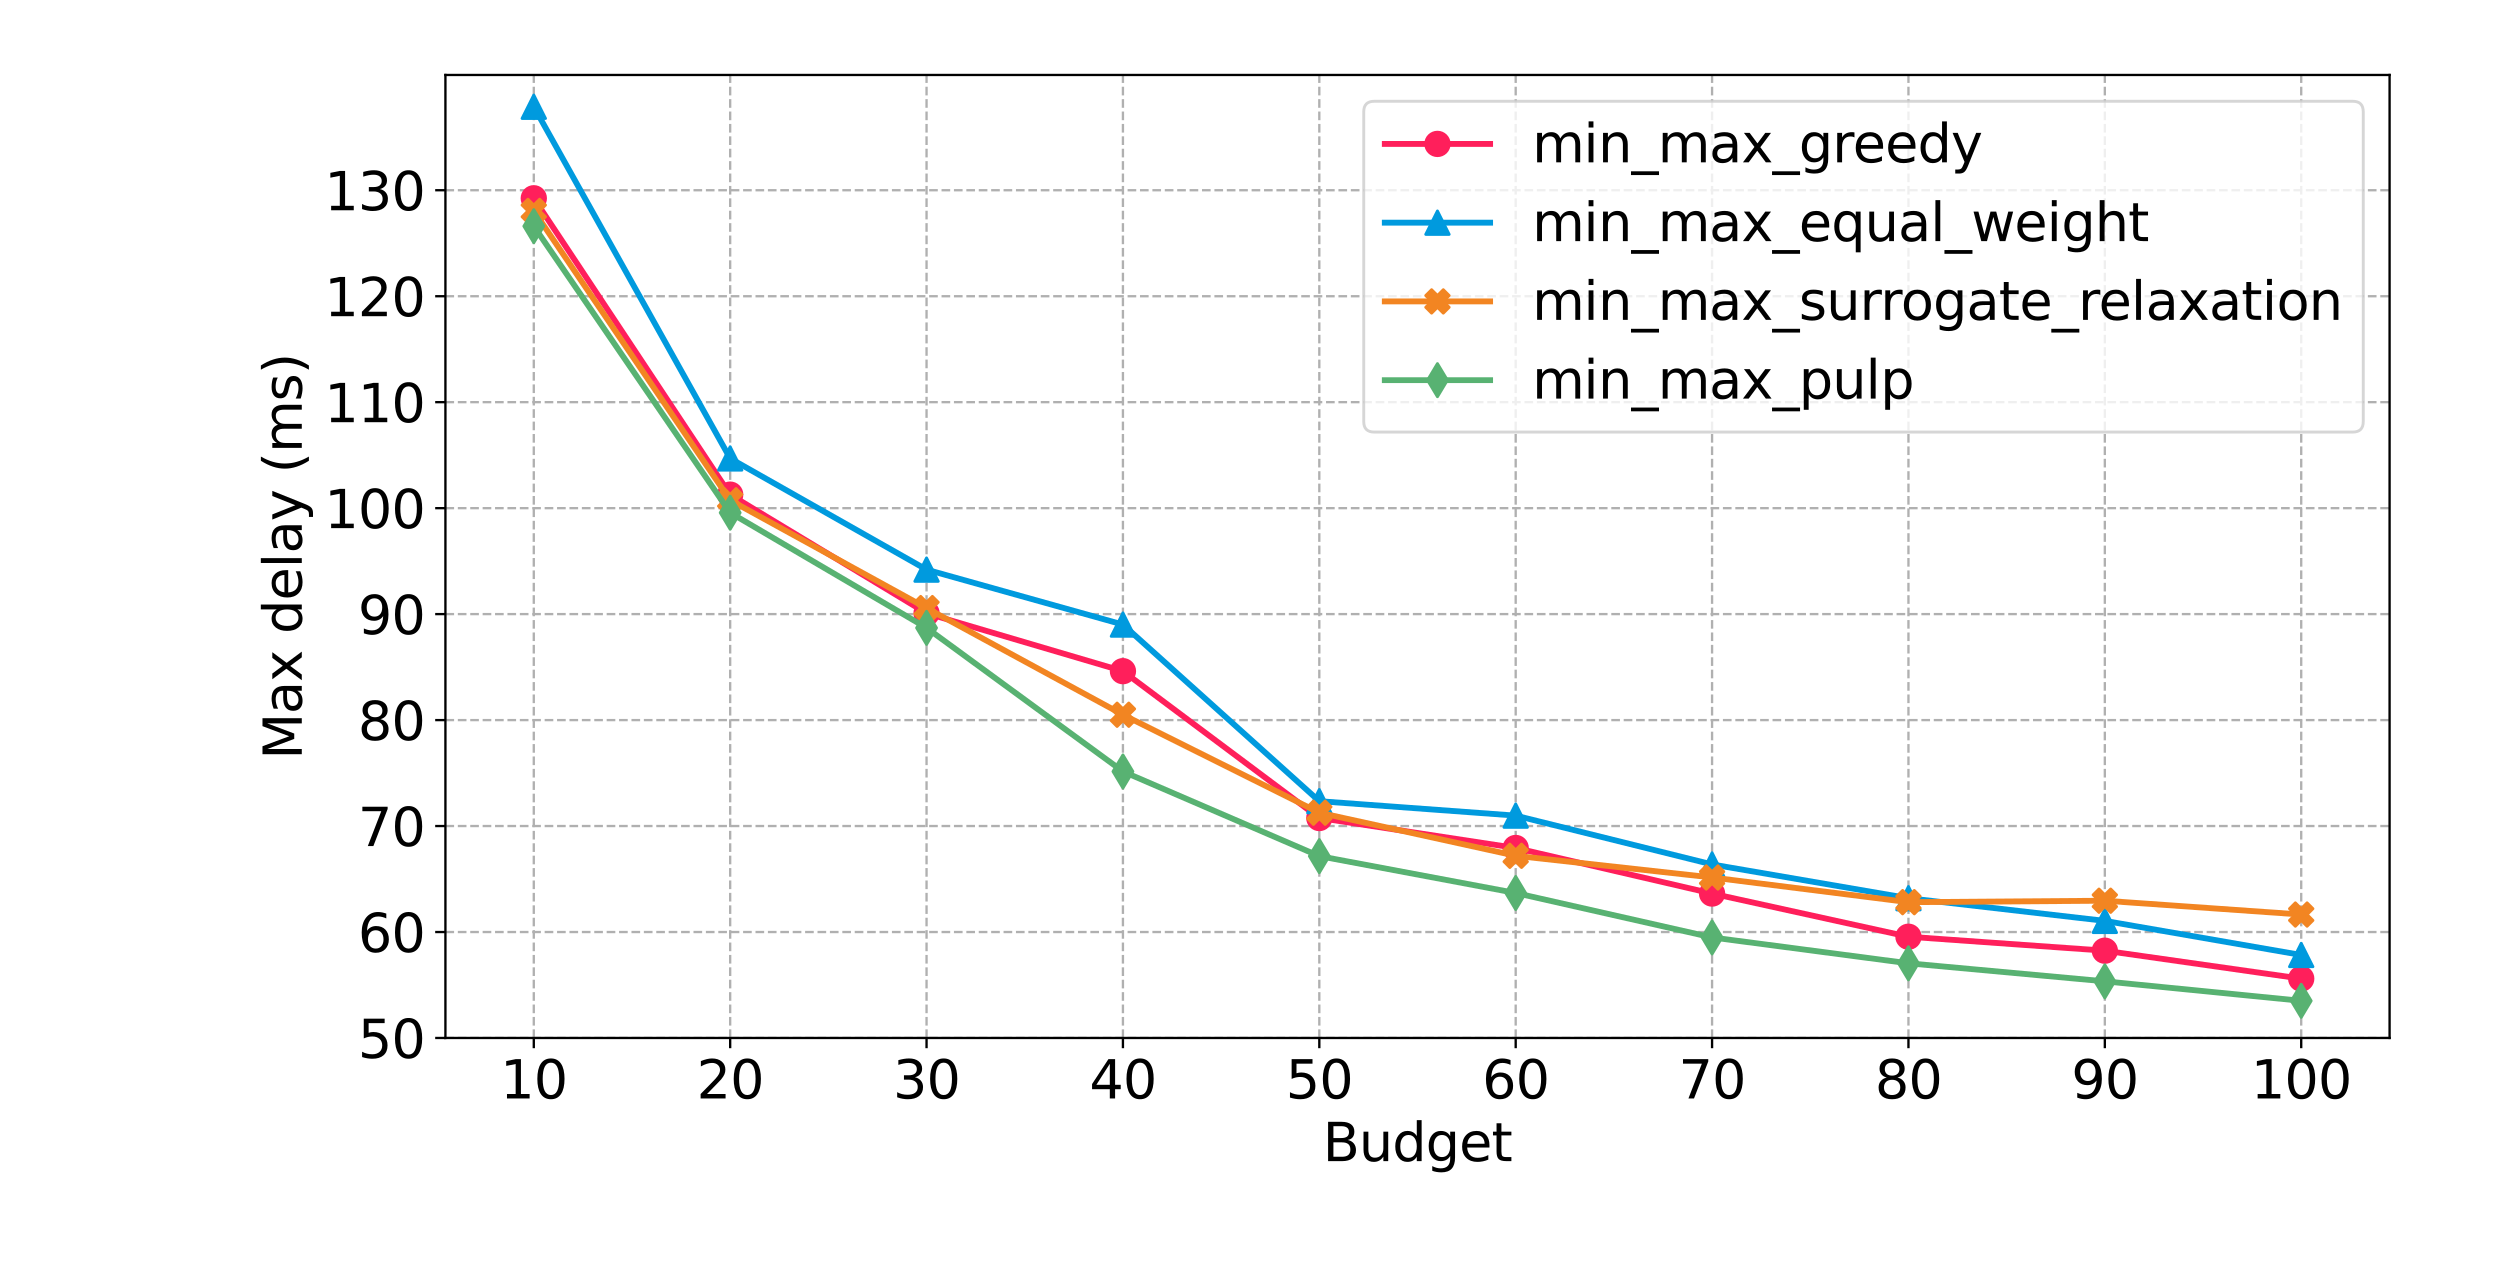 <?xml version="1.0" encoding="utf-8" standalone="no"?>
<!DOCTYPE svg PUBLIC "-//W3C//DTD SVG 1.1//EN"
  "http://www.w3.org/Graphics/SVG/1.1/DTD/svg11.dtd">
<svg height="437.04pt" version="1.1" viewBox="0 0 854.64 437.04" width="854.64pt" xmlns="http://www.w3.org/2000/svg" xmlns:xlink="http://www.w3.org/1999/xlink">
 <defs>
  <style type="text/css">*{stroke-linecap:butt;stroke-linejoin:round;}</style>
 </defs>
 <g id="figure_1">
  <g id="patch_1">
   <path d="M 0 437.04 
L 854.64 437.04 
L 854.64 0 
L 0 0 
z
" style="fill:#ffffff;"/>
  </g>
  <g id="axes_1">
   <g id="patch_2">
    <path d="M 152.27 354.842 
L 816.893 354.842 
L 816.893 25.623 
L 152.27 25.623 
z
" style="fill:#ffffff;"/>
   </g>
   <g id="matplotlib.axis_1">
    <g id="xtick_1">
     <g id="line2d_1">
      <path clip-path="url(#p3d2bd36a4d)" d="M 182.48 354.842 
L 182.48 25.623 
" style="fill:none;stroke:#b0b0b0;stroke-dasharray:2.96,1.28;stroke-dashoffset:0;stroke-width:0.8;"/>
     </g>
     <g id="line2d_2">
      <defs>
       <path d="M 0 0 
L 0 3.5 
" id="mdceca260d7" style="stroke:#000000;stroke-width:0.8;"/>
      </defs>
      <g>
       <use style="stroke:#000000;stroke-width:0.8;" x="182.48" xlink:href="#mdceca260d7" y="354.842"/>
      </g>
     </g>
     <g id="text_1">
      <!-- 10 -->
      <g transform="translate(171.027 375.519)scale(0.18 -0.18)">
       <defs>
        <path d="M 794 531 
L 1825 531 
L 1825 4091 
L 703 3866 
L 703 4441 
L 1819 4666 
L 2450 4666 
L 2450 531 
L 3481 531 
L 3481 0 
L 794 0 
L 794 531 
z
" id="DejaVuSans-31" transform="scale(0.016)"/>
        <path d="M 2034 4250 
Q 1547 4250 1301 3770 
Q 1056 3291 1056 2328 
Q 1056 1369 1301 889 
Q 1547 409 2034 409 
Q 2525 409 2770 889 
Q 3016 1369 3016 2328 
Q 3016 3291 2770 3770 
Q 2525 4250 2034 4250 
z
M 2034 4750 
Q 2819 4750 3233 4129 
Q 3647 3509 3647 2328 
Q 3647 1150 3233 529 
Q 2819 -91 2034 -91 
Q 1250 -91 836 529 
Q 422 1150 422 2328 
Q 422 3509 836 4129 
Q 1250 4750 2034 4750 
z
" id="DejaVuSans-30" transform="scale(0.016)"/>
       </defs>
       <use xlink:href="#DejaVuSans-31"/>
       <use x="63.623" xlink:href="#DejaVuSans-30"/>
      </g>
     </g>
    </g>
    <g id="xtick_2">
     <g id="line2d_3">
      <path clip-path="url(#p3d2bd36a4d)" d="M 249.614 354.842 
L 249.614 25.623 
" style="fill:none;stroke:#b0b0b0;stroke-dasharray:2.96,1.28;stroke-dashoffset:0;stroke-width:0.8;"/>
     </g>
     <g id="line2d_4">
      <g>
       <use style="stroke:#000000;stroke-width:0.8;" x="249.614" xlink:href="#mdceca260d7" y="354.842"/>
      </g>
     </g>
     <g id="text_2">
      <!-- 20 -->
      <g transform="translate(238.161 375.519)scale(0.18 -0.18)">
       <defs>
        <path d="M 1228 531 
L 3431 531 
L 3431 0 
L 469 0 
L 469 531 
Q 828 903 1448 1529 
Q 2069 2156 2228 2338 
Q 2531 2678 2651 2914 
Q 2772 3150 2772 3378 
Q 2772 3750 2511 3984 
Q 2250 4219 1831 4219 
Q 1534 4219 1204 4116 
Q 875 4013 500 3803 
L 500 4441 
Q 881 4594 1212 4672 
Q 1544 4750 1819 4750 
Q 2544 4750 2975 4387 
Q 3406 4025 3406 3419 
Q 3406 3131 3298 2873 
Q 3191 2616 2906 2266 
Q 2828 2175 2409 1742 
Q 1991 1309 1228 531 
z
" id="DejaVuSans-32" transform="scale(0.016)"/>
       </defs>
       <use xlink:href="#DejaVuSans-32"/>
       <use x="63.623" xlink:href="#DejaVuSans-30"/>
      </g>
     </g>
    </g>
    <g id="xtick_3">
     <g id="line2d_5">
      <path clip-path="url(#p3d2bd36a4d)" d="M 316.747 354.842 
L 316.747 25.623 
" style="fill:none;stroke:#b0b0b0;stroke-dasharray:2.96,1.28;stroke-dashoffset:0;stroke-width:0.8;"/>
     </g>
     <g id="line2d_6">
      <g>
       <use style="stroke:#000000;stroke-width:0.8;" x="316.747" xlink:href="#mdceca260d7" y="354.842"/>
      </g>
     </g>
     <g id="text_3">
      <!-- 30 -->
      <g transform="translate(305.295 375.519)scale(0.18 -0.18)">
       <defs>
        <path d="M 2597 2516 
Q 3050 2419 3304 2112 
Q 3559 1806 3559 1356 
Q 3559 666 3084 287 
Q 2609 -91 1734 -91 
Q 1441 -91 1130 -33 
Q 819 25 488 141 
L 488 750 
Q 750 597 1062 519 
Q 1375 441 1716 441 
Q 2309 441 2620 675 
Q 2931 909 2931 1356 
Q 2931 1769 2642 2001 
Q 2353 2234 1838 2234 
L 1294 2234 
L 1294 2753 
L 1863 2753 
Q 2328 2753 2575 2939 
Q 2822 3125 2822 3475 
Q 2822 3834 2567 4026 
Q 2313 4219 1838 4219 
Q 1578 4219 1281 4162 
Q 984 4106 628 3988 
L 628 4550 
Q 988 4650 1302 4700 
Q 1616 4750 1894 4750 
Q 2613 4750 3031 4423 
Q 3450 4097 3450 3541 
Q 3450 3153 3228 2886 
Q 3006 2619 2597 2516 
z
" id="DejaVuSans-33" transform="scale(0.016)"/>
       </defs>
       <use xlink:href="#DejaVuSans-33"/>
       <use x="63.623" xlink:href="#DejaVuSans-30"/>
      </g>
     </g>
    </g>
    <g id="xtick_4">
     <g id="line2d_7">
      <path clip-path="url(#p3d2bd36a4d)" d="M 383.881 354.842 
L 383.881 25.623 
" style="fill:none;stroke:#b0b0b0;stroke-dasharray:2.96,1.28;stroke-dashoffset:0;stroke-width:0.8;"/>
     </g>
     <g id="line2d_8">
      <g>
       <use style="stroke:#000000;stroke-width:0.8;" x="383.881" xlink:href="#mdceca260d7" y="354.842"/>
      </g>
     </g>
     <g id="text_4">
      <!-- 40 -->
      <g transform="translate(372.428 375.519)scale(0.18 -0.18)">
       <defs>
        <path d="M 2419 4116 
L 825 1625 
L 2419 1625 
L 2419 4116 
z
M 2253 4666 
L 3047 4666 
L 3047 1625 
L 3713 1625 
L 3713 1100 
L 3047 1100 
L 3047 0 
L 2419 0 
L 2419 1100 
L 313 1100 
L 313 1709 
L 2253 4666 
z
" id="DejaVuSans-34" transform="scale(0.016)"/>
       </defs>
       <use xlink:href="#DejaVuSans-34"/>
       <use x="63.623" xlink:href="#DejaVuSans-30"/>
      </g>
     </g>
    </g>
    <g id="xtick_5">
     <g id="line2d_9">
      <path clip-path="url(#p3d2bd36a4d)" d="M 451.015 354.842 
L 451.015 25.623 
" style="fill:none;stroke:#b0b0b0;stroke-dasharray:2.96,1.28;stroke-dashoffset:0;stroke-width:0.8;"/>
     </g>
     <g id="line2d_10">
      <g>
       <use style="stroke:#000000;stroke-width:0.8;" x="451.015" xlink:href="#mdceca260d7" y="354.842"/>
      </g>
     </g>
     <g id="text_5">
      <!-- 50 -->
      <g transform="translate(439.562 375.519)scale(0.18 -0.18)">
       <defs>
        <path d="M 691 4666 
L 3169 4666 
L 3169 4134 
L 1269 4134 
L 1269 2991 
Q 1406 3038 1543 3061 
Q 1681 3084 1819 3084 
Q 2600 3084 3056 2656 
Q 3513 2228 3513 1497 
Q 3513 744 3044 326 
Q 2575 -91 1722 -91 
Q 1428 -91 1123 -41 
Q 819 9 494 109 
L 494 744 
Q 775 591 1075 516 
Q 1375 441 1709 441 
Q 2250 441 2565 725 
Q 2881 1009 2881 1497 
Q 2881 1984 2565 2268 
Q 2250 2553 1709 2553 
Q 1456 2553 1204 2497 
Q 953 2441 691 2322 
L 691 4666 
z
" id="DejaVuSans-35" transform="scale(0.016)"/>
       </defs>
       <use xlink:href="#DejaVuSans-35"/>
       <use x="63.623" xlink:href="#DejaVuSans-30"/>
      </g>
     </g>
    </g>
    <g id="xtick_6">
     <g id="line2d_11">
      <path clip-path="url(#p3d2bd36a4d)" d="M 518.148 354.842 
L 518.148 25.623 
" style="fill:none;stroke:#b0b0b0;stroke-dasharray:2.96,1.28;stroke-dashoffset:0;stroke-width:0.8;"/>
     </g>
     <g id="line2d_12">
      <g>
       <use style="stroke:#000000;stroke-width:0.8;" x="518.148" xlink:href="#mdceca260d7" y="354.842"/>
      </g>
     </g>
     <g id="text_6">
      <!-- 60 -->
      <g transform="translate(506.696 375.519)scale(0.18 -0.18)">
       <defs>
        <path d="M 2113 2584 
Q 1688 2584 1439 2293 
Q 1191 2003 1191 1497 
Q 1191 994 1439 701 
Q 1688 409 2113 409 
Q 2538 409 2786 701 
Q 3034 994 3034 1497 
Q 3034 2003 2786 2293 
Q 2538 2584 2113 2584 
z
M 3366 4563 
L 3366 3988 
Q 3128 4100 2886 4159 
Q 2644 4219 2406 4219 
Q 1781 4219 1451 3797 
Q 1122 3375 1075 2522 
Q 1259 2794 1537 2939 
Q 1816 3084 2150 3084 
Q 2853 3084 3261 2657 
Q 3669 2231 3669 1497 
Q 3669 778 3244 343 
Q 2819 -91 2113 -91 
Q 1303 -91 875 529 
Q 447 1150 447 2328 
Q 447 3434 972 4092 
Q 1497 4750 2381 4750 
Q 2619 4750 2861 4703 
Q 3103 4656 3366 4563 
z
" id="DejaVuSans-36" transform="scale(0.016)"/>
       </defs>
       <use xlink:href="#DejaVuSans-36"/>
       <use x="63.623" xlink:href="#DejaVuSans-30"/>
      </g>
     </g>
    </g>
    <g id="xtick_7">
     <g id="line2d_13">
      <path clip-path="url(#p3d2bd36a4d)" d="M 585.282 354.842 
L 585.282 25.623 
" style="fill:none;stroke:#b0b0b0;stroke-dasharray:2.96,1.28;stroke-dashoffset:0;stroke-width:0.8;"/>
     </g>
     <g id="line2d_14">
      <g>
       <use style="stroke:#000000;stroke-width:0.8;" x="585.282" xlink:href="#mdceca260d7" y="354.842"/>
      </g>
     </g>
     <g id="text_7">
      <!-- 70 -->
      <g transform="translate(573.829 375.519)scale(0.18 -0.18)">
       <defs>
        <path d="M 525 4666 
L 3525 4666 
L 3525 4397 
L 1831 0 
L 1172 0 
L 2766 4134 
L 525 4134 
L 525 4666 
z
" id="DejaVuSans-37" transform="scale(0.016)"/>
       </defs>
       <use xlink:href="#DejaVuSans-37"/>
       <use x="63.623" xlink:href="#DejaVuSans-30"/>
      </g>
     </g>
    </g>
    <g id="xtick_8">
     <g id="line2d_15">
      <path clip-path="url(#p3d2bd36a4d)" d="M 652.415 354.842 
L 652.415 25.623 
" style="fill:none;stroke:#b0b0b0;stroke-dasharray:2.96,1.28;stroke-dashoffset:0;stroke-width:0.8;"/>
     </g>
     <g id="line2d_16">
      <g>
       <use style="stroke:#000000;stroke-width:0.8;" x="652.415" xlink:href="#mdceca260d7" y="354.842"/>
      </g>
     </g>
     <g id="text_8">
      <!-- 80 -->
      <g transform="translate(640.963 375.519)scale(0.18 -0.18)">
       <defs>
        <path d="M 2034 2216 
Q 1584 2216 1326 1975 
Q 1069 1734 1069 1313 
Q 1069 891 1326 650 
Q 1584 409 2034 409 
Q 2484 409 2743 651 
Q 3003 894 3003 1313 
Q 3003 1734 2745 1975 
Q 2488 2216 2034 2216 
z
M 1403 2484 
Q 997 2584 770 2862 
Q 544 3141 544 3541 
Q 544 4100 942 4425 
Q 1341 4750 2034 4750 
Q 2731 4750 3128 4425 
Q 3525 4100 3525 3541 
Q 3525 3141 3298 2862 
Q 3072 2584 2669 2484 
Q 3125 2378 3379 2068 
Q 3634 1759 3634 1313 
Q 3634 634 3220 271 
Q 2806 -91 2034 -91 
Q 1263 -91 848 271 
Q 434 634 434 1313 
Q 434 1759 690 2068 
Q 947 2378 1403 2484 
z
M 1172 3481 
Q 1172 3119 1398 2916 
Q 1625 2713 2034 2713 
Q 2441 2713 2670 2916 
Q 2900 3119 2900 3481 
Q 2900 3844 2670 4047 
Q 2441 4250 2034 4250 
Q 1625 4250 1398 4047 
Q 1172 3844 1172 3481 
z
" id="DejaVuSans-38" transform="scale(0.016)"/>
       </defs>
       <use xlink:href="#DejaVuSans-38"/>
       <use x="63.623" xlink:href="#DejaVuSans-30"/>
      </g>
     </g>
    </g>
    <g id="xtick_9">
     <g id="line2d_17">
      <path clip-path="url(#p3d2bd36a4d)" d="M 719.549 354.842 
L 719.549 25.623 
" style="fill:none;stroke:#b0b0b0;stroke-dasharray:2.96,1.28;stroke-dashoffset:0;stroke-width:0.8;"/>
     </g>
     <g id="line2d_18">
      <g>
       <use style="stroke:#000000;stroke-width:0.8;" x="719.549" xlink:href="#mdceca260d7" y="354.842"/>
      </g>
     </g>
     <g id="text_9">
      <!-- 90 -->
      <g transform="translate(708.097 375.519)scale(0.18 -0.18)">
       <defs>
        <path d="M 703 97 
L 703 672 
Q 941 559 1184 500 
Q 1428 441 1663 441 
Q 2288 441 2617 861 
Q 2947 1281 2994 2138 
Q 2813 1869 2534 1725 
Q 2256 1581 1919 1581 
Q 1219 1581 811 2004 
Q 403 2428 403 3163 
Q 403 3881 828 4315 
Q 1253 4750 1959 4750 
Q 2769 4750 3195 4129 
Q 3622 3509 3622 2328 
Q 3622 1225 3098 567 
Q 2575 -91 1691 -91 
Q 1453 -91 1209 -44 
Q 966 3 703 97 
z
M 1959 2075 
Q 2384 2075 2632 2365 
Q 2881 2656 2881 3163 
Q 2881 3666 2632 3958 
Q 2384 4250 1959 4250 
Q 1534 4250 1286 3958 
Q 1038 3666 1038 3163 
Q 1038 2656 1286 2365 
Q 1534 2075 1959 2075 
z
" id="DejaVuSans-39" transform="scale(0.016)"/>
       </defs>
       <use xlink:href="#DejaVuSans-39"/>
       <use x="63.623" xlink:href="#DejaVuSans-30"/>
      </g>
     </g>
    </g>
    <g id="xtick_10">
     <g id="line2d_19">
      <path clip-path="url(#p3d2bd36a4d)" d="M 786.683 354.842 
L 786.683 25.623 
" style="fill:none;stroke:#b0b0b0;stroke-dasharray:2.96,1.28;stroke-dashoffset:0;stroke-width:0.8;"/>
     </g>
     <g id="line2d_20">
      <g>
       <use style="stroke:#000000;stroke-width:0.8;" x="786.683" xlink:href="#mdceca260d7" y="354.842"/>
      </g>
     </g>
     <g id="text_10">
      <!-- 100 -->
      <g transform="translate(769.504 375.519)scale(0.18 -0.18)">
       <use xlink:href="#DejaVuSans-31"/>
       <use x="63.623" xlink:href="#DejaVuSans-30"/>
       <use x="127.246" xlink:href="#DejaVuSans-30"/>
      </g>
     </g>
    </g>
    <g id="text_11">
     <!-- Budget -->
     <g transform="translate(452.209 396.94)scale(0.18 -0.18)">
      <defs>
       <path d="M 1259 2228 
L 1259 519 
L 2272 519 
Q 2781 519 3026 730 
Q 3272 941 3272 1375 
Q 3272 1813 3026 2020 
Q 2781 2228 2272 2228 
L 1259 2228 
z
M 1259 4147 
L 1259 2741 
L 2194 2741 
Q 2656 2741 2882 2914 
Q 3109 3088 3109 3444 
Q 3109 3797 2882 3972 
Q 2656 4147 2194 4147 
L 1259 4147 
z
M 628 4666 
L 2241 4666 
Q 2963 4666 3353 4366 
Q 3744 4066 3744 3513 
Q 3744 3084 3544 2831 
Q 3344 2578 2956 2516 
Q 3422 2416 3680 2098 
Q 3938 1781 3938 1306 
Q 3938 681 3513 340 
Q 3088 0 2303 0 
L 628 0 
L 628 4666 
z
" id="DejaVuSans-42" transform="scale(0.016)"/>
       <path d="M 544 1381 
L 544 3500 
L 1119 3500 
L 1119 1403 
Q 1119 906 1312 657 
Q 1506 409 1894 409 
Q 2359 409 2629 706 
Q 2900 1003 2900 1516 
L 2900 3500 
L 3475 3500 
L 3475 0 
L 2900 0 
L 2900 538 
Q 2691 219 2414 64 
Q 2138 -91 1772 -91 
Q 1169 -91 856 284 
Q 544 659 544 1381 
z
M 1991 3584 
L 1991 3584 
z
" id="DejaVuSans-75" transform="scale(0.016)"/>
       <path d="M 2906 2969 
L 2906 4863 
L 3481 4863 
L 3481 0 
L 2906 0 
L 2906 525 
Q 2725 213 2448 61 
Q 2172 -91 1784 -91 
Q 1150 -91 751 415 
Q 353 922 353 1747 
Q 353 2572 751 3078 
Q 1150 3584 1784 3584 
Q 2172 3584 2448 3432 
Q 2725 3281 2906 2969 
z
M 947 1747 
Q 947 1113 1208 752 
Q 1469 391 1925 391 
Q 2381 391 2643 752 
Q 2906 1113 2906 1747 
Q 2906 2381 2643 2742 
Q 2381 3103 1925 3103 
Q 1469 3103 1208 2742 
Q 947 2381 947 1747 
z
" id="DejaVuSans-64" transform="scale(0.016)"/>
       <path d="M 2906 1791 
Q 2906 2416 2648 2759 
Q 2391 3103 1925 3103 
Q 1463 3103 1205 2759 
Q 947 2416 947 1791 
Q 947 1169 1205 825 
Q 1463 481 1925 481 
Q 2391 481 2648 825 
Q 2906 1169 2906 1791 
z
M 3481 434 
Q 3481 -459 3084 -895 
Q 2688 -1331 1869 -1331 
Q 1566 -1331 1297 -1286 
Q 1028 -1241 775 -1147 
L 775 -588 
Q 1028 -725 1275 -790 
Q 1522 -856 1778 -856 
Q 2344 -856 2625 -561 
Q 2906 -266 2906 331 
L 2906 616 
Q 2728 306 2450 153 
Q 2172 0 1784 0 
Q 1141 0 747 490 
Q 353 981 353 1791 
Q 353 2603 747 3093 
Q 1141 3584 1784 3584 
Q 2172 3584 2450 3431 
Q 2728 3278 2906 2969 
L 2906 3500 
L 3481 3500 
L 3481 434 
z
" id="DejaVuSans-67" transform="scale(0.016)"/>
       <path d="M 3597 1894 
L 3597 1613 
L 953 1613 
Q 991 1019 1311 708 
Q 1631 397 2203 397 
Q 2534 397 2845 478 
Q 3156 559 3463 722 
L 3463 178 
Q 3153 47 2828 -22 
Q 2503 -91 2169 -91 
Q 1331 -91 842 396 
Q 353 884 353 1716 
Q 353 2575 817 3079 
Q 1281 3584 2069 3584 
Q 2775 3584 3186 3129 
Q 3597 2675 3597 1894 
z
M 3022 2063 
Q 3016 2534 2758 2815 
Q 2500 3097 2075 3097 
Q 1594 3097 1305 2825 
Q 1016 2553 972 2059 
L 3022 2063 
z
" id="DejaVuSans-65" transform="scale(0.016)"/>
       <path d="M 1172 4494 
L 1172 3500 
L 2356 3500 
L 2356 3053 
L 1172 3053 
L 1172 1153 
Q 1172 725 1289 603 
Q 1406 481 1766 481 
L 2356 481 
L 2356 0 
L 1766 0 
Q 1100 0 847 248 
Q 594 497 594 1153 
L 594 3053 
L 172 3053 
L 172 3500 
L 594 3500 
L 594 4494 
L 1172 4494 
z
" id="DejaVuSans-74" transform="scale(0.016)"/>
      </defs>
      <use xlink:href="#DejaVuSans-42"/>
      <use x="68.604" xlink:href="#DejaVuSans-75"/>
      <use x="131.982" xlink:href="#DejaVuSans-64"/>
      <use x="195.459" xlink:href="#DejaVuSans-67"/>
      <use x="258.936" xlink:href="#DejaVuSans-65"/>
      <use x="320.459" xlink:href="#DejaVuSans-74"/>
     </g>
    </g>
   </g>
   <g id="matplotlib.axis_2">
    <g id="ytick_1">
     <g id="line2d_21">
      <path clip-path="url(#p3d2bd36a4d)" d="M 152.27 354.842 
L 816.893 354.842 
" style="fill:none;stroke:#b0b0b0;stroke-dasharray:2.96,1.28;stroke-dashoffset:0;stroke-width:0.8;"/>
     </g>
     <g id="line2d_22">
      <defs>
       <path d="M 0 0 
L -3.5 0 
" id="m16f5e153e8" style="stroke:#000000;stroke-width:0.8;"/>
      </defs>
      <g>
       <use style="stroke:#000000;stroke-width:0.8;" x="152.27" xlink:href="#m16f5e153e8" y="354.842"/>
      </g>
     </g>
     <g id="text_12">
      <!-- 50 -->
      <g transform="translate(122.365 361.681)scale(0.18 -0.18)">
       <use xlink:href="#DejaVuSans-35"/>
       <use x="63.623" xlink:href="#DejaVuSans-30"/>
      </g>
     </g>
    </g>
    <g id="ytick_2">
     <g id="line2d_23">
      <path clip-path="url(#p3d2bd36a4d)" d="M 152.27 318.616 
L 816.893 318.616 
" style="fill:none;stroke:#b0b0b0;stroke-dasharray:2.96,1.28;stroke-dashoffset:0;stroke-width:0.8;"/>
     </g>
     <g id="line2d_24">
      <g>
       <use style="stroke:#000000;stroke-width:0.8;" x="152.27" xlink:href="#m16f5e153e8" y="318.616"/>
      </g>
     </g>
     <g id="text_13">
      <!-- 60 -->
      <g transform="translate(122.365 325.455)scale(0.18 -0.18)">
       <use xlink:href="#DejaVuSans-36"/>
       <use x="63.623" xlink:href="#DejaVuSans-30"/>
      </g>
     </g>
    </g>
    <g id="ytick_3">
     <g id="line2d_25">
      <path clip-path="url(#p3d2bd36a4d)" d="M 152.27 282.391 
L 816.893 282.391 
" style="fill:none;stroke:#b0b0b0;stroke-dasharray:2.96,1.28;stroke-dashoffset:0;stroke-width:0.8;"/>
     </g>
     <g id="line2d_26">
      <g>
       <use style="stroke:#000000;stroke-width:0.8;" x="152.27" xlink:href="#m16f5e153e8" y="282.391"/>
      </g>
     </g>
     <g id="text_14">
      <!-- 70 -->
      <g transform="translate(122.365 289.229)scale(0.18 -0.18)">
       <use xlink:href="#DejaVuSans-37"/>
       <use x="63.623" xlink:href="#DejaVuSans-30"/>
      </g>
     </g>
    </g>
    <g id="ytick_4">
     <g id="line2d_27">
      <path clip-path="url(#p3d2bd36a4d)" d="M 152.27 246.165 
L 816.893 246.165 
" style="fill:none;stroke:#b0b0b0;stroke-dasharray:2.96,1.28;stroke-dashoffset:0;stroke-width:0.8;"/>
     </g>
     <g id="line2d_28">
      <g>
       <use style="stroke:#000000;stroke-width:0.8;" x="152.27" xlink:href="#m16f5e153e8" y="246.165"/>
      </g>
     </g>
     <g id="text_15">
      <!-- 80 -->
      <g transform="translate(122.365 253.004)scale(0.18 -0.18)">
       <use xlink:href="#DejaVuSans-38"/>
       <use x="63.623" xlink:href="#DejaVuSans-30"/>
      </g>
     </g>
    </g>
    <g id="ytick_5">
     <g id="line2d_29">
      <path clip-path="url(#p3d2bd36a4d)" d="M 152.27 209.94 
L 816.893 209.94 
" style="fill:none;stroke:#b0b0b0;stroke-dasharray:2.96,1.28;stroke-dashoffset:0;stroke-width:0.8;"/>
     </g>
     <g id="line2d_30">
      <g>
       <use style="stroke:#000000;stroke-width:0.8;" x="152.27" xlink:href="#m16f5e153e8" y="209.94"/>
      </g>
     </g>
     <g id="text_16">
      <!-- 90 -->
      <g transform="translate(122.365 216.778)scale(0.18 -0.18)">
       <use xlink:href="#DejaVuSans-39"/>
       <use x="63.623" xlink:href="#DejaVuSans-30"/>
      </g>
     </g>
    </g>
    <g id="ytick_6">
     <g id="line2d_31">
      <path clip-path="url(#p3d2bd36a4d)" d="M 152.27 173.714 
L 816.893 173.714 
" style="fill:none;stroke:#b0b0b0;stroke-dasharray:2.96,1.28;stroke-dashoffset:0;stroke-width:0.8;"/>
     </g>
     <g id="line2d_32">
      <g>
       <use style="stroke:#000000;stroke-width:0.8;" x="152.27" xlink:href="#m16f5e153e8" y="173.714"/>
      </g>
     </g>
     <g id="text_17">
      <!-- 100 -->
      <g transform="translate(110.912 180.553)scale(0.18 -0.18)">
       <use xlink:href="#DejaVuSans-31"/>
       <use x="63.623" xlink:href="#DejaVuSans-30"/>
       <use x="127.246" xlink:href="#DejaVuSans-30"/>
      </g>
     </g>
    </g>
    <g id="ytick_7">
     <g id="line2d_33">
      <path clip-path="url(#p3d2bd36a4d)" d="M 152.27 137.488 
L 816.893 137.488 
" style="fill:none;stroke:#b0b0b0;stroke-dasharray:2.96,1.28;stroke-dashoffset:0;stroke-width:0.8;"/>
     </g>
     <g id="line2d_34">
      <g>
       <use style="stroke:#000000;stroke-width:0.8;" x="152.27" xlink:href="#m16f5e153e8" y="137.488"/>
      </g>
     </g>
     <g id="text_18">
      <!-- 110 -->
      <g transform="translate(110.912 144.327)scale(0.18 -0.18)">
       <use xlink:href="#DejaVuSans-31"/>
       <use x="63.623" xlink:href="#DejaVuSans-31"/>
       <use x="127.246" xlink:href="#DejaVuSans-30"/>
      </g>
     </g>
    </g>
    <g id="ytick_8">
     <g id="line2d_35">
      <path clip-path="url(#p3d2bd36a4d)" d="M 152.27 101.263 
L 816.893 101.263 
" style="fill:none;stroke:#b0b0b0;stroke-dasharray:2.96,1.28;stroke-dashoffset:0;stroke-width:0.8;"/>
     </g>
     <g id="line2d_36">
      <g>
       <use style="stroke:#000000;stroke-width:0.8;" x="152.27" xlink:href="#m16f5e153e8" y="101.263"/>
      </g>
     </g>
     <g id="text_19">
      <!-- 120 -->
      <g transform="translate(110.912 108.101)scale(0.18 -0.18)">
       <use xlink:href="#DejaVuSans-31"/>
       <use x="63.623" xlink:href="#DejaVuSans-32"/>
       <use x="127.246" xlink:href="#DejaVuSans-30"/>
      </g>
     </g>
    </g>
    <g id="ytick_9">
     <g id="line2d_37">
      <path clip-path="url(#p3d2bd36a4d)" d="M 152.27 65.037 
L 816.893 65.037 
" style="fill:none;stroke:#b0b0b0;stroke-dasharray:2.96,1.28;stroke-dashoffset:0;stroke-width:0.8;"/>
     </g>
     <g id="line2d_38">
      <g>
       <use style="stroke:#000000;stroke-width:0.8;" x="152.27" xlink:href="#m16f5e153e8" y="65.037"/>
      </g>
     </g>
     <g id="text_20">
      <!-- 130 -->
      <g transform="translate(110.912 71.876)scale(0.18 -0.18)">
       <use xlink:href="#DejaVuSans-31"/>
       <use x="63.623" xlink:href="#DejaVuSans-33"/>
       <use x="127.246" xlink:href="#DejaVuSans-30"/>
      </g>
     </g>
    </g>
    <g id="text_21">
     <!-- Max delay (ms) -->
     <g transform="translate(103.169 259.632)rotate(-90)scale(0.18 -0.18)">
      <defs>
       <path d="M 628 4666 
L 1569 4666 
L 2759 1491 
L 3956 4666 
L 4897 4666 
L 4897 0 
L 4281 0 
L 4281 4097 
L 3078 897 
L 2444 897 
L 1241 4097 
L 1241 0 
L 628 0 
L 628 4666 
z
" id="DejaVuSans-4d" transform="scale(0.016)"/>
       <path d="M 2194 1759 
Q 1497 1759 1228 1600 
Q 959 1441 959 1056 
Q 959 750 1161 570 
Q 1363 391 1709 391 
Q 2188 391 2477 730 
Q 2766 1069 2766 1631 
L 2766 1759 
L 2194 1759 
z
M 3341 1997 
L 3341 0 
L 2766 0 
L 2766 531 
Q 2569 213 2275 61 
Q 1981 -91 1556 -91 
Q 1019 -91 701 211 
Q 384 513 384 1019 
Q 384 1609 779 1909 
Q 1175 2209 1959 2209 
L 2766 2209 
L 2766 2266 
Q 2766 2663 2505 2880 
Q 2244 3097 1772 3097 
Q 1472 3097 1187 3025 
Q 903 2953 641 2809 
L 641 3341 
Q 956 3463 1253 3523 
Q 1550 3584 1831 3584 
Q 2591 3584 2966 3190 
Q 3341 2797 3341 1997 
z
" id="DejaVuSans-61" transform="scale(0.016)"/>
       <path d="M 3513 3500 
L 2247 1797 
L 3578 0 
L 2900 0 
L 1881 1375 
L 863 0 
L 184 0 
L 1544 1831 
L 300 3500 
L 978 3500 
L 1906 2253 
L 2834 3500 
L 3513 3500 
z
" id="DejaVuSans-78" transform="scale(0.016)"/>
       <path id="DejaVuSans-20" transform="scale(0.016)"/>
       <path d="M 603 4863 
L 1178 4863 
L 1178 0 
L 603 0 
L 603 4863 
z
" id="DejaVuSans-6c" transform="scale(0.016)"/>
       <path d="M 2059 -325 
Q 1816 -950 1584 -1140 
Q 1353 -1331 966 -1331 
L 506 -1331 
L 506 -850 
L 844 -850 
Q 1081 -850 1212 -737 
Q 1344 -625 1503 -206 
L 1606 56 
L 191 3500 
L 800 3500 
L 1894 763 
L 2988 3500 
L 3597 3500 
L 2059 -325 
z
" id="DejaVuSans-79" transform="scale(0.016)"/>
       <path d="M 1984 4856 
Q 1566 4138 1362 3434 
Q 1159 2731 1159 2009 
Q 1159 1288 1364 580 
Q 1569 -128 1984 -844 
L 1484 -844 
Q 1016 -109 783 600 
Q 550 1309 550 2009 
Q 550 2706 781 3412 
Q 1013 4119 1484 4856 
L 1984 4856 
z
" id="DejaVuSans-28" transform="scale(0.016)"/>
       <path d="M 3328 2828 
Q 3544 3216 3844 3400 
Q 4144 3584 4550 3584 
Q 5097 3584 5394 3201 
Q 5691 2819 5691 2113 
L 5691 0 
L 5113 0 
L 5113 2094 
Q 5113 2597 4934 2840 
Q 4756 3084 4391 3084 
Q 3944 3084 3684 2787 
Q 3425 2491 3425 1978 
L 3425 0 
L 2847 0 
L 2847 2094 
Q 2847 2600 2669 2842 
Q 2491 3084 2119 3084 
Q 1678 3084 1418 2786 
Q 1159 2488 1159 1978 
L 1159 0 
L 581 0 
L 581 3500 
L 1159 3500 
L 1159 2956 
Q 1356 3278 1631 3431 
Q 1906 3584 2284 3584 
Q 2666 3584 2933 3390 
Q 3200 3197 3328 2828 
z
" id="DejaVuSans-6d" transform="scale(0.016)"/>
       <path d="M 2834 3397 
L 2834 2853 
Q 2591 2978 2328 3040 
Q 2066 3103 1784 3103 
Q 1356 3103 1142 2972 
Q 928 2841 928 2578 
Q 928 2378 1081 2264 
Q 1234 2150 1697 2047 
L 1894 2003 
Q 2506 1872 2764 1633 
Q 3022 1394 3022 966 
Q 3022 478 2636 193 
Q 2250 -91 1575 -91 
Q 1294 -91 989 -36 
Q 684 19 347 128 
L 347 722 
Q 666 556 975 473 
Q 1284 391 1588 391 
Q 1994 391 2212 530 
Q 2431 669 2431 922 
Q 2431 1156 2273 1281 
Q 2116 1406 1581 1522 
L 1381 1569 
Q 847 1681 609 1914 
Q 372 2147 372 2553 
Q 372 3047 722 3315 
Q 1072 3584 1716 3584 
Q 2034 3584 2315 3537 
Q 2597 3491 2834 3397 
z
" id="DejaVuSans-73" transform="scale(0.016)"/>
       <path d="M 513 4856 
L 1013 4856 
Q 1481 4119 1714 3412 
Q 1947 2706 1947 2009 
Q 1947 1309 1714 600 
Q 1481 -109 1013 -844 
L 513 -844 
Q 928 -128 1133 580 
Q 1338 1288 1338 2009 
Q 1338 2731 1133 3434 
Q 928 4138 513 4856 
z
" id="DejaVuSans-29" transform="scale(0.016)"/>
      </defs>
      <use xlink:href="#DejaVuSans-4d"/>
      <use x="86.279" xlink:href="#DejaVuSans-61"/>
      <use x="147.559" xlink:href="#DejaVuSans-78"/>
      <use x="206.738" xlink:href="#DejaVuSans-20"/>
      <use x="238.525" xlink:href="#DejaVuSans-64"/>
      <use x="302.002" xlink:href="#DejaVuSans-65"/>
      <use x="363.525" xlink:href="#DejaVuSans-6c"/>
      <use x="391.309" xlink:href="#DejaVuSans-61"/>
      <use x="452.588" xlink:href="#DejaVuSans-79"/>
      <use x="511.768" xlink:href="#DejaVuSans-20"/>
      <use x="543.555" xlink:href="#DejaVuSans-28"/>
      <use x="582.568" xlink:href="#DejaVuSans-6d"/>
      <use x="679.98" xlink:href="#DejaVuSans-73"/>
      <use x="732.08" xlink:href="#DejaVuSans-29"/>
     </g>
    </g>
   </g>
   <g id="line2d_39">
    <path clip-path="url(#p3d2bd36a4d)" d="M 182.48 67.781 
L 249.614 169.095 
L 316.747 209.65 
L 383.881 229.442 
L 451.015 279.648 
L 518.148 289.892 
L 585.282 305.468 
L 652.415 320.229 
L 719.549 325 
L 786.683 334.568 
" style="fill:none;stroke:#ff1f5b;stroke-linecap:square;stroke-width:2;"/>
    <defs>
     <path d="M 0 4 
C 1.061 4 2.078 3.579 2.828 2.828 
C 3.579 2.078 4 1.061 4 0 
C 4 -1.061 3.579 -2.078 2.828 -2.828 
C 2.078 -3.579 1.061 -4 0 -4 
C -1.061 -4 -2.078 -3.579 -2.828 -2.828 
C -3.579 -2.078 -4 -1.061 -4 0 
C -4 1.061 -3.579 2.078 -2.828 2.828 
C -2.078 3.579 -1.061 4 0 4 
z
" id="mdabf729921" style="stroke:#ff1f5b;"/>
    </defs>
    <g clip-path="url(#p3d2bd36a4d)">
     <use style="fill:#ff1f5b;stroke:#ff1f5b;" x="182.48" xlink:href="#mdabf729921" y="67.781"/>
     <use style="fill:#ff1f5b;stroke:#ff1f5b;" x="249.614" xlink:href="#mdabf729921" y="169.095"/>
     <use style="fill:#ff1f5b;stroke:#ff1f5b;" x="316.747" xlink:href="#mdabf729921" y="209.65"/>
     <use style="fill:#ff1f5b;stroke:#ff1f5b;" x="383.881" xlink:href="#mdabf729921" y="229.442"/>
     <use style="fill:#ff1f5b;stroke:#ff1f5b;" x="451.015" xlink:href="#mdabf729921" y="279.648"/>
     <use style="fill:#ff1f5b;stroke:#ff1f5b;" x="518.148" xlink:href="#mdabf729921" y="289.892"/>
     <use style="fill:#ff1f5b;stroke:#ff1f5b;" x="585.282" xlink:href="#mdabf729921" y="305.468"/>
     <use style="fill:#ff1f5b;stroke:#ff1f5b;" x="652.415" xlink:href="#mdabf729921" y="320.229"/>
     <use style="fill:#ff1f5b;stroke:#ff1f5b;" x="719.549" xlink:href="#mdabf729921" y="325"/>
     <use style="fill:#ff1f5b;stroke:#ff1f5b;" x="786.683" xlink:href="#mdabf729921" y="334.568"/>
    </g>
   </g>
   <g id="line2d_40">
    <path clip-path="url(#p3d2bd36a4d)" d="M 182.48 36.491 
L 249.614 156.722 
L 316.747 194.729 
L 383.881 213.524 
L 451.015 273.888 
L 518.148 278.827 
L 585.282 295.516 
L 652.415 307.058 
L 719.549 314.807 
L 786.683 326.473 
" style="fill:none;stroke:#009ade;stroke-linecap:square;stroke-width:2;"/>
    <defs>
     <path d="M 0 -4 
L -4 4 
L 4 4 
z
" id="mb4f92bf5fd" style="stroke:#009ade;stroke-linejoin:miter;"/>
    </defs>
    <g clip-path="url(#p3d2bd36a4d)">
     <use style="fill:#009ade;stroke:#009ade;stroke-linejoin:miter;" x="182.48" xlink:href="#mb4f92bf5fd" y="36.491"/>
     <use style="fill:#009ade;stroke:#009ade;stroke-linejoin:miter;" x="249.614" xlink:href="#mb4f92bf5fd" y="156.722"/>
     <use style="fill:#009ade;stroke:#009ade;stroke-linejoin:miter;" x="316.747" xlink:href="#mb4f92bf5fd" y="194.729"/>
     <use style="fill:#009ade;stroke:#009ade;stroke-linejoin:miter;" x="383.881" xlink:href="#mb4f92bf5fd" y="213.524"/>
     <use style="fill:#009ade;stroke:#009ade;stroke-linejoin:miter;" x="451.015" xlink:href="#mb4f92bf5fd" y="273.888"/>
     <use style="fill:#009ade;stroke:#009ade;stroke-linejoin:miter;" x="518.148" xlink:href="#mb4f92bf5fd" y="278.827"/>
     <use style="fill:#009ade;stroke:#009ade;stroke-linejoin:miter;" x="585.282" xlink:href="#mb4f92bf5fd" y="295.516"/>
     <use style="fill:#009ade;stroke:#009ade;stroke-linejoin:miter;" x="652.415" xlink:href="#mb4f92bf5fd" y="307.058"/>
     <use style="fill:#009ade;stroke:#009ade;stroke-linejoin:miter;" x="719.549" xlink:href="#mb4f92bf5fd" y="314.807"/>
     <use style="fill:#009ade;stroke:#009ade;stroke-linejoin:miter;" x="786.683" xlink:href="#mb4f92bf5fd" y="326.473"/>
    </g>
   </g>
   <g id="line2d_41">
    <path clip-path="url(#p3d2bd36a4d)" d="M 182.48 72.109 
L 249.614 171.016 
L 316.747 207.88 
L 383.881 244.344 
L 451.015 277.829 
L 518.148 292.561 
L 585.282 299.972 
L 652.415 308.41 
L 719.549 307.919 
L 786.683 312.645 
" style="fill:none;stroke:#f28522;stroke-linecap:square;stroke-width:2;"/>
    <defs>
     <path d="M -2 4 
L 0 2 
L 2 4 
L 4 2 
L 2 0 
L 4 -2 
L 2 -4 
L 0 -2 
L -2 -4 
L -4 -2 
L -2 0 
L -4 2 
z
" id="m7932c5931a" style="stroke:#f28522;stroke-linejoin:miter;"/>
    </defs>
    <g clip-path="url(#p3d2bd36a4d)">
     <use style="fill:#f28522;stroke:#f28522;stroke-linejoin:miter;" x="182.48" xlink:href="#m7932c5931a" y="72.109"/>
     <use style="fill:#f28522;stroke:#f28522;stroke-linejoin:miter;" x="249.614" xlink:href="#m7932c5931a" y="171.016"/>
     <use style="fill:#f28522;stroke:#f28522;stroke-linejoin:miter;" x="316.747" xlink:href="#m7932c5931a" y="207.88"/>
     <use style="fill:#f28522;stroke:#f28522;stroke-linejoin:miter;" x="383.881" xlink:href="#m7932c5931a" y="244.344"/>
     <use style="fill:#f28522;stroke:#f28522;stroke-linejoin:miter;" x="451.015" xlink:href="#m7932c5931a" y="277.829"/>
     <use style="fill:#f28522;stroke:#f28522;stroke-linejoin:miter;" x="518.148" xlink:href="#m7932c5931a" y="292.561"/>
     <use style="fill:#f28522;stroke:#f28522;stroke-linejoin:miter;" x="585.282" xlink:href="#m7932c5931a" y="299.972"/>
     <use style="fill:#f28522;stroke:#f28522;stroke-linejoin:miter;" x="652.415" xlink:href="#m7932c5931a" y="308.41"/>
     <use style="fill:#f28522;stroke:#f28522;stroke-linejoin:miter;" x="719.549" xlink:href="#m7932c5931a" y="307.919"/>
     <use style="fill:#f28522;stroke:#f28522;stroke-linejoin:miter;" x="786.683" xlink:href="#m7932c5931a" y="312.645"/>
    </g>
   </g>
   <g id="line2d_42">
    <path clip-path="url(#p3d2bd36a4d)" d="M 182.48 77.317 
L 249.614 175.273 
L 316.747 214.646 
L 383.881 263.735 
L 451.015 292.675 
L 518.148 305.281 
L 585.282 320.475 
L 652.415 329.312 
L 719.549 335.478 
L 786.683 342.14 
" style="fill:none;stroke:#58b272;stroke-linecap:square;stroke-width:2;"/>
    <defs>
     <path d="M 0 5.657 
L 3.394 0 
L 0 -5.657 
L -3.394 0 
z
" id="mafb486f1de" style="stroke:#58b272;stroke-linejoin:miter;"/>
    </defs>
    <g clip-path="url(#p3d2bd36a4d)">
     <use style="fill:#58b272;stroke:#58b272;stroke-linejoin:miter;" x="182.48" xlink:href="#mafb486f1de" y="77.317"/>
     <use style="fill:#58b272;stroke:#58b272;stroke-linejoin:miter;" x="249.614" xlink:href="#mafb486f1de" y="175.273"/>
     <use style="fill:#58b272;stroke:#58b272;stroke-linejoin:miter;" x="316.747" xlink:href="#mafb486f1de" y="214.646"/>
     <use style="fill:#58b272;stroke:#58b272;stroke-linejoin:miter;" x="383.881" xlink:href="#mafb486f1de" y="263.735"/>
     <use style="fill:#58b272;stroke:#58b272;stroke-linejoin:miter;" x="451.015" xlink:href="#mafb486f1de" y="292.675"/>
     <use style="fill:#58b272;stroke:#58b272;stroke-linejoin:miter;" x="518.148" xlink:href="#mafb486f1de" y="305.281"/>
     <use style="fill:#58b272;stroke:#58b272;stroke-linejoin:miter;" x="585.282" xlink:href="#mafb486f1de" y="320.475"/>
     <use style="fill:#58b272;stroke:#58b272;stroke-linejoin:miter;" x="652.415" xlink:href="#mafb486f1de" y="329.312"/>
     <use style="fill:#58b272;stroke:#58b272;stroke-linejoin:miter;" x="719.549" xlink:href="#mafb486f1de" y="335.478"/>
     <use style="fill:#58b272;stroke:#58b272;stroke-linejoin:miter;" x="786.683" xlink:href="#mafb486f1de" y="342.14"/>
    </g>
   </g>
   <g id="patch_3">
    <path d="M 152.27 354.842 
L 152.27 25.623 
" style="fill:none;stroke:#000000;stroke-linecap:square;stroke-linejoin:miter;stroke-width:0.8;"/>
   </g>
   <g id="patch_4">
    <path d="M 816.893 354.842 
L 816.893 25.623 
" style="fill:none;stroke:#000000;stroke-linecap:square;stroke-linejoin:miter;stroke-width:0.8;"/>
   </g>
   <g id="patch_5">
    <path d="M 152.27 354.842 
L 816.893 354.842 
" style="fill:none;stroke:#000000;stroke-linecap:square;stroke-linejoin:miter;stroke-width:0.8;"/>
   </g>
   <g id="patch_6">
    <path d="M 152.27 25.623 
L 816.893 25.623 
" style="fill:none;stroke:#000000;stroke-linecap:square;stroke-linejoin:miter;stroke-width:0.8;"/>
   </g>
   <g id="legend_1">
    <g id="patch_7">
     <path d="M 469.802 147.708 
L 804.293 147.708 
Q 807.893 147.708 807.893 144.108 
L 807.893 38.223 
Q 807.893 34.623 804.293 34.623 
L 469.802 34.623 
Q 466.202 34.623 466.202 38.223 
L 466.202 144.108 
Q 466.202 147.708 469.802 147.708 
z
" style="fill:#ffffff;opacity:0.8;stroke:#cccccc;stroke-linejoin:miter;"/>
    </g>
    <g id="line2d_43">
     <path d="M 473.402 49.2 
L 509.402 49.2 
" style="fill:none;stroke:#ff1f5b;stroke-linecap:square;stroke-width:2;"/>
    </g>
    <g id="line2d_44">
     <g>
      <use style="fill:#ff1f5b;stroke:#ff1f5b;" x="491.402" xlink:href="#mdabf729921" y="49.2"/>
     </g>
    </g>
    <g id="text_22">
     <!-- min_max_greedy -->
     <g transform="translate(523.802 55.5)scale(0.18 -0.18)">
      <defs>
       <path d="M 603 3500 
L 1178 3500 
L 1178 0 
L 603 0 
L 603 3500 
z
M 603 4863 
L 1178 4863 
L 1178 4134 
L 603 4134 
L 603 4863 
z
" id="DejaVuSans-69" transform="scale(0.016)"/>
       <path d="M 3513 2113 
L 3513 0 
L 2938 0 
L 2938 2094 
Q 2938 2591 2744 2837 
Q 2550 3084 2163 3084 
Q 1697 3084 1428 2787 
Q 1159 2491 1159 1978 
L 1159 0 
L 581 0 
L 581 3500 
L 1159 3500 
L 1159 2956 
Q 1366 3272 1645 3428 
Q 1925 3584 2291 3584 
Q 2894 3584 3203 3211 
Q 3513 2838 3513 2113 
z
" id="DejaVuSans-6e" transform="scale(0.016)"/>
       <path d="M 3263 -1063 
L 3263 -1509 
L -63 -1509 
L -63 -1063 
L 3263 -1063 
z
" id="DejaVuSans-5f" transform="scale(0.016)"/>
       <path d="M 2631 2963 
Q 2534 3019 2420 3045 
Q 2306 3072 2169 3072 
Q 1681 3072 1420 2755 
Q 1159 2438 1159 1844 
L 1159 0 
L 581 0 
L 581 3500 
L 1159 3500 
L 1159 2956 
Q 1341 3275 1631 3429 
Q 1922 3584 2338 3584 
Q 2397 3584 2469 3576 
Q 2541 3569 2628 3553 
L 2631 2963 
z
" id="DejaVuSans-72" transform="scale(0.016)"/>
      </defs>
      <use xlink:href="#DejaVuSans-6d"/>
      <use x="97.412" xlink:href="#DejaVuSans-69"/>
      <use x="125.195" xlink:href="#DejaVuSans-6e"/>
      <use x="188.574" xlink:href="#DejaVuSans-5f"/>
      <use x="238.574" xlink:href="#DejaVuSans-6d"/>
      <use x="335.986" xlink:href="#DejaVuSans-61"/>
      <use x="397.266" xlink:href="#DejaVuSans-78"/>
      <use x="456.445" xlink:href="#DejaVuSans-5f"/>
      <use x="506.445" xlink:href="#DejaVuSans-67"/>
      <use x="569.922" xlink:href="#DejaVuSans-72"/>
      <use x="608.785" xlink:href="#DejaVuSans-65"/>
      <use x="670.309" xlink:href="#DejaVuSans-65"/>
      <use x="731.832" xlink:href="#DejaVuSans-64"/>
      <use x="795.309" xlink:href="#DejaVuSans-79"/>
     </g>
    </g>
    <g id="line2d_45">
     <path d="M 473.402 76.122 
L 509.402 76.122 
" style="fill:none;stroke:#009ade;stroke-linecap:square;stroke-width:2;"/>
    </g>
    <g id="line2d_46">
     <g>
      <use style="fill:#009ade;stroke:#009ade;stroke-linejoin:miter;" x="491.402" xlink:href="#mb4f92bf5fd" y="76.122"/>
     </g>
    </g>
    <g id="text_23">
     <!-- min_max_equal_weight -->
     <g transform="translate(523.802 82.422)scale(0.18 -0.18)">
      <defs>
       <path d="M 947 1747 
Q 947 1113 1208 752 
Q 1469 391 1925 391 
Q 2381 391 2643 752 
Q 2906 1113 2906 1747 
Q 2906 2381 2643 2742 
Q 2381 3103 1925 3103 
Q 1469 3103 1208 2742 
Q 947 2381 947 1747 
z
M 2906 525 
Q 2725 213 2448 61 
Q 2172 -91 1784 -91 
Q 1150 -91 751 415 
Q 353 922 353 1747 
Q 353 2572 751 3078 
Q 1150 3584 1784 3584 
Q 2172 3584 2448 3432 
Q 2725 3281 2906 2969 
L 2906 3500 
L 3481 3500 
L 3481 -1331 
L 2906 -1331 
L 2906 525 
z
" id="DejaVuSans-71" transform="scale(0.016)"/>
       <path d="M 269 3500 
L 844 3500 
L 1563 769 
L 2278 3500 
L 2956 3500 
L 3675 769 
L 4391 3500 
L 4966 3500 
L 4050 0 
L 3372 0 
L 2619 2869 
L 1863 0 
L 1184 0 
L 269 3500 
z
" id="DejaVuSans-77" transform="scale(0.016)"/>
       <path d="M 3513 2113 
L 3513 0 
L 2938 0 
L 2938 2094 
Q 2938 2591 2744 2837 
Q 2550 3084 2163 3084 
Q 1697 3084 1428 2787 
Q 1159 2491 1159 1978 
L 1159 0 
L 581 0 
L 581 4863 
L 1159 4863 
L 1159 2956 
Q 1366 3272 1645 3428 
Q 1925 3584 2291 3584 
Q 2894 3584 3203 3211 
Q 3513 2838 3513 2113 
z
" id="DejaVuSans-68" transform="scale(0.016)"/>
      </defs>
      <use xlink:href="#DejaVuSans-6d"/>
      <use x="97.412" xlink:href="#DejaVuSans-69"/>
      <use x="125.195" xlink:href="#DejaVuSans-6e"/>
      <use x="188.574" xlink:href="#DejaVuSans-5f"/>
      <use x="238.574" xlink:href="#DejaVuSans-6d"/>
      <use x="335.986" xlink:href="#DejaVuSans-61"/>
      <use x="397.266" xlink:href="#DejaVuSans-78"/>
      <use x="456.445" xlink:href="#DejaVuSans-5f"/>
      <use x="506.445" xlink:href="#DejaVuSans-65"/>
      <use x="567.969" xlink:href="#DejaVuSans-71"/>
      <use x="631.445" xlink:href="#DejaVuSans-75"/>
      <use x="694.824" xlink:href="#DejaVuSans-61"/>
      <use x="756.104" xlink:href="#DejaVuSans-6c"/>
      <use x="783.887" xlink:href="#DejaVuSans-5f"/>
      <use x="833.887" xlink:href="#DejaVuSans-77"/>
      <use x="915.674" xlink:href="#DejaVuSans-65"/>
      <use x="977.197" xlink:href="#DejaVuSans-69"/>
      <use x="1004.98" xlink:href="#DejaVuSans-67"/>
      <use x="1068.457" xlink:href="#DejaVuSans-68"/>
      <use x="1131.836" xlink:href="#DejaVuSans-74"/>
     </g>
    </g>
    <g id="line2d_47">
     <path d="M 473.402 103.043 
L 509.402 103.043 
" style="fill:none;stroke:#f28522;stroke-linecap:square;stroke-width:2;"/>
    </g>
    <g id="line2d_48">
     <g>
      <use style="fill:#f28522;stroke:#f28522;stroke-linejoin:miter;" x="491.402" xlink:href="#m7932c5931a" y="103.043"/>
     </g>
    </g>
    <g id="text_24">
     <!-- min_max_surrogate_relaxation -->
     <g transform="translate(523.802 109.343)scale(0.18 -0.18)">
      <defs>
       <path d="M 1959 3097 
Q 1497 3097 1228 2736 
Q 959 2375 959 1747 
Q 959 1119 1226 758 
Q 1494 397 1959 397 
Q 2419 397 2687 759 
Q 2956 1122 2956 1747 
Q 2956 2369 2687 2733 
Q 2419 3097 1959 3097 
z
M 1959 3584 
Q 2709 3584 3137 3096 
Q 3566 2609 3566 1747 
Q 3566 888 3137 398 
Q 2709 -91 1959 -91 
Q 1206 -91 779 398 
Q 353 888 353 1747 
Q 353 2609 779 3096 
Q 1206 3584 1959 3584 
z
" id="DejaVuSans-6f" transform="scale(0.016)"/>
      </defs>
      <use xlink:href="#DejaVuSans-6d"/>
      <use x="97.412" xlink:href="#DejaVuSans-69"/>
      <use x="125.195" xlink:href="#DejaVuSans-6e"/>
      <use x="188.574" xlink:href="#DejaVuSans-5f"/>
      <use x="238.574" xlink:href="#DejaVuSans-6d"/>
      <use x="335.986" xlink:href="#DejaVuSans-61"/>
      <use x="397.266" xlink:href="#DejaVuSans-78"/>
      <use x="456.445" xlink:href="#DejaVuSans-5f"/>
      <use x="506.445" xlink:href="#DejaVuSans-73"/>
      <use x="558.545" xlink:href="#DejaVuSans-75"/>
      <use x="621.924" xlink:href="#DejaVuSans-72"/>
      <use x="661.287" xlink:href="#DejaVuSans-72"/>
      <use x="700.15" xlink:href="#DejaVuSans-6f"/>
      <use x="761.332" xlink:href="#DejaVuSans-67"/>
      <use x="824.809" xlink:href="#DejaVuSans-61"/>
      <use x="886.088" xlink:href="#DejaVuSans-74"/>
      <use x="925.297" xlink:href="#DejaVuSans-65"/>
      <use x="986.82" xlink:href="#DejaVuSans-5f"/>
      <use x="1036.82" xlink:href="#DejaVuSans-72"/>
      <use x="1075.684" xlink:href="#DejaVuSans-65"/>
      <use x="1137.207" xlink:href="#DejaVuSans-6c"/>
      <use x="1164.99" xlink:href="#DejaVuSans-61"/>
      <use x="1226.27" xlink:href="#DejaVuSans-78"/>
      <use x="1285.449" xlink:href="#DejaVuSans-61"/>
      <use x="1346.729" xlink:href="#DejaVuSans-74"/>
      <use x="1385.938" xlink:href="#DejaVuSans-69"/>
      <use x="1413.721" xlink:href="#DejaVuSans-6f"/>
      <use x="1474.902" xlink:href="#DejaVuSans-6e"/>
     </g>
    </g>
    <g id="line2d_49">
     <path d="M 473.402 129.964 
L 509.402 129.964 
" style="fill:none;stroke:#58b272;stroke-linecap:square;stroke-width:2;"/>
    </g>
    <g id="line2d_50">
     <g>
      <use style="fill:#58b272;stroke:#58b272;stroke-linejoin:miter;" x="491.402" xlink:href="#mafb486f1de" y="129.964"/>
     </g>
    </g>
    <g id="text_25">
     <!-- min_max_pulp -->
     <g transform="translate(523.802 136.264)scale(0.18 -0.18)">
      <defs>
       <path d="M 1159 525 
L 1159 -1331 
L 581 -1331 
L 581 3500 
L 1159 3500 
L 1159 2969 
Q 1341 3281 1617 3432 
Q 1894 3584 2278 3584 
Q 2916 3584 3314 3078 
Q 3713 2572 3713 1747 
Q 3713 922 3314 415 
Q 2916 -91 2278 -91 
Q 1894 -91 1617 61 
Q 1341 213 1159 525 
z
M 3116 1747 
Q 3116 2381 2855 2742 
Q 2594 3103 2138 3103 
Q 1681 3103 1420 2742 
Q 1159 2381 1159 1747 
Q 1159 1113 1420 752 
Q 1681 391 2138 391 
Q 2594 391 2855 752 
Q 3116 1113 3116 1747 
z
" id="DejaVuSans-70" transform="scale(0.016)"/>
      </defs>
      <use xlink:href="#DejaVuSans-6d"/>
      <use x="97.412" xlink:href="#DejaVuSans-69"/>
      <use x="125.195" xlink:href="#DejaVuSans-6e"/>
      <use x="188.574" xlink:href="#DejaVuSans-5f"/>
      <use x="238.574" xlink:href="#DejaVuSans-6d"/>
      <use x="335.986" xlink:href="#DejaVuSans-61"/>
      <use x="397.266" xlink:href="#DejaVuSans-78"/>
      <use x="456.445" xlink:href="#DejaVuSans-5f"/>
      <use x="506.445" xlink:href="#DejaVuSans-70"/>
      <use x="569.922" xlink:href="#DejaVuSans-75"/>
      <use x="633.301" xlink:href="#DejaVuSans-6c"/>
      <use x="661.084" xlink:href="#DejaVuSans-70"/>
     </g>
    </g>
   </g>
  </g>
 </g>
 <defs>
  <clipPath id="p3d2bd36a4d">
   <rect height="329.219" width="664.623" x="152.27" y="25.623"/>
  </clipPath>
 </defs>
</svg>
